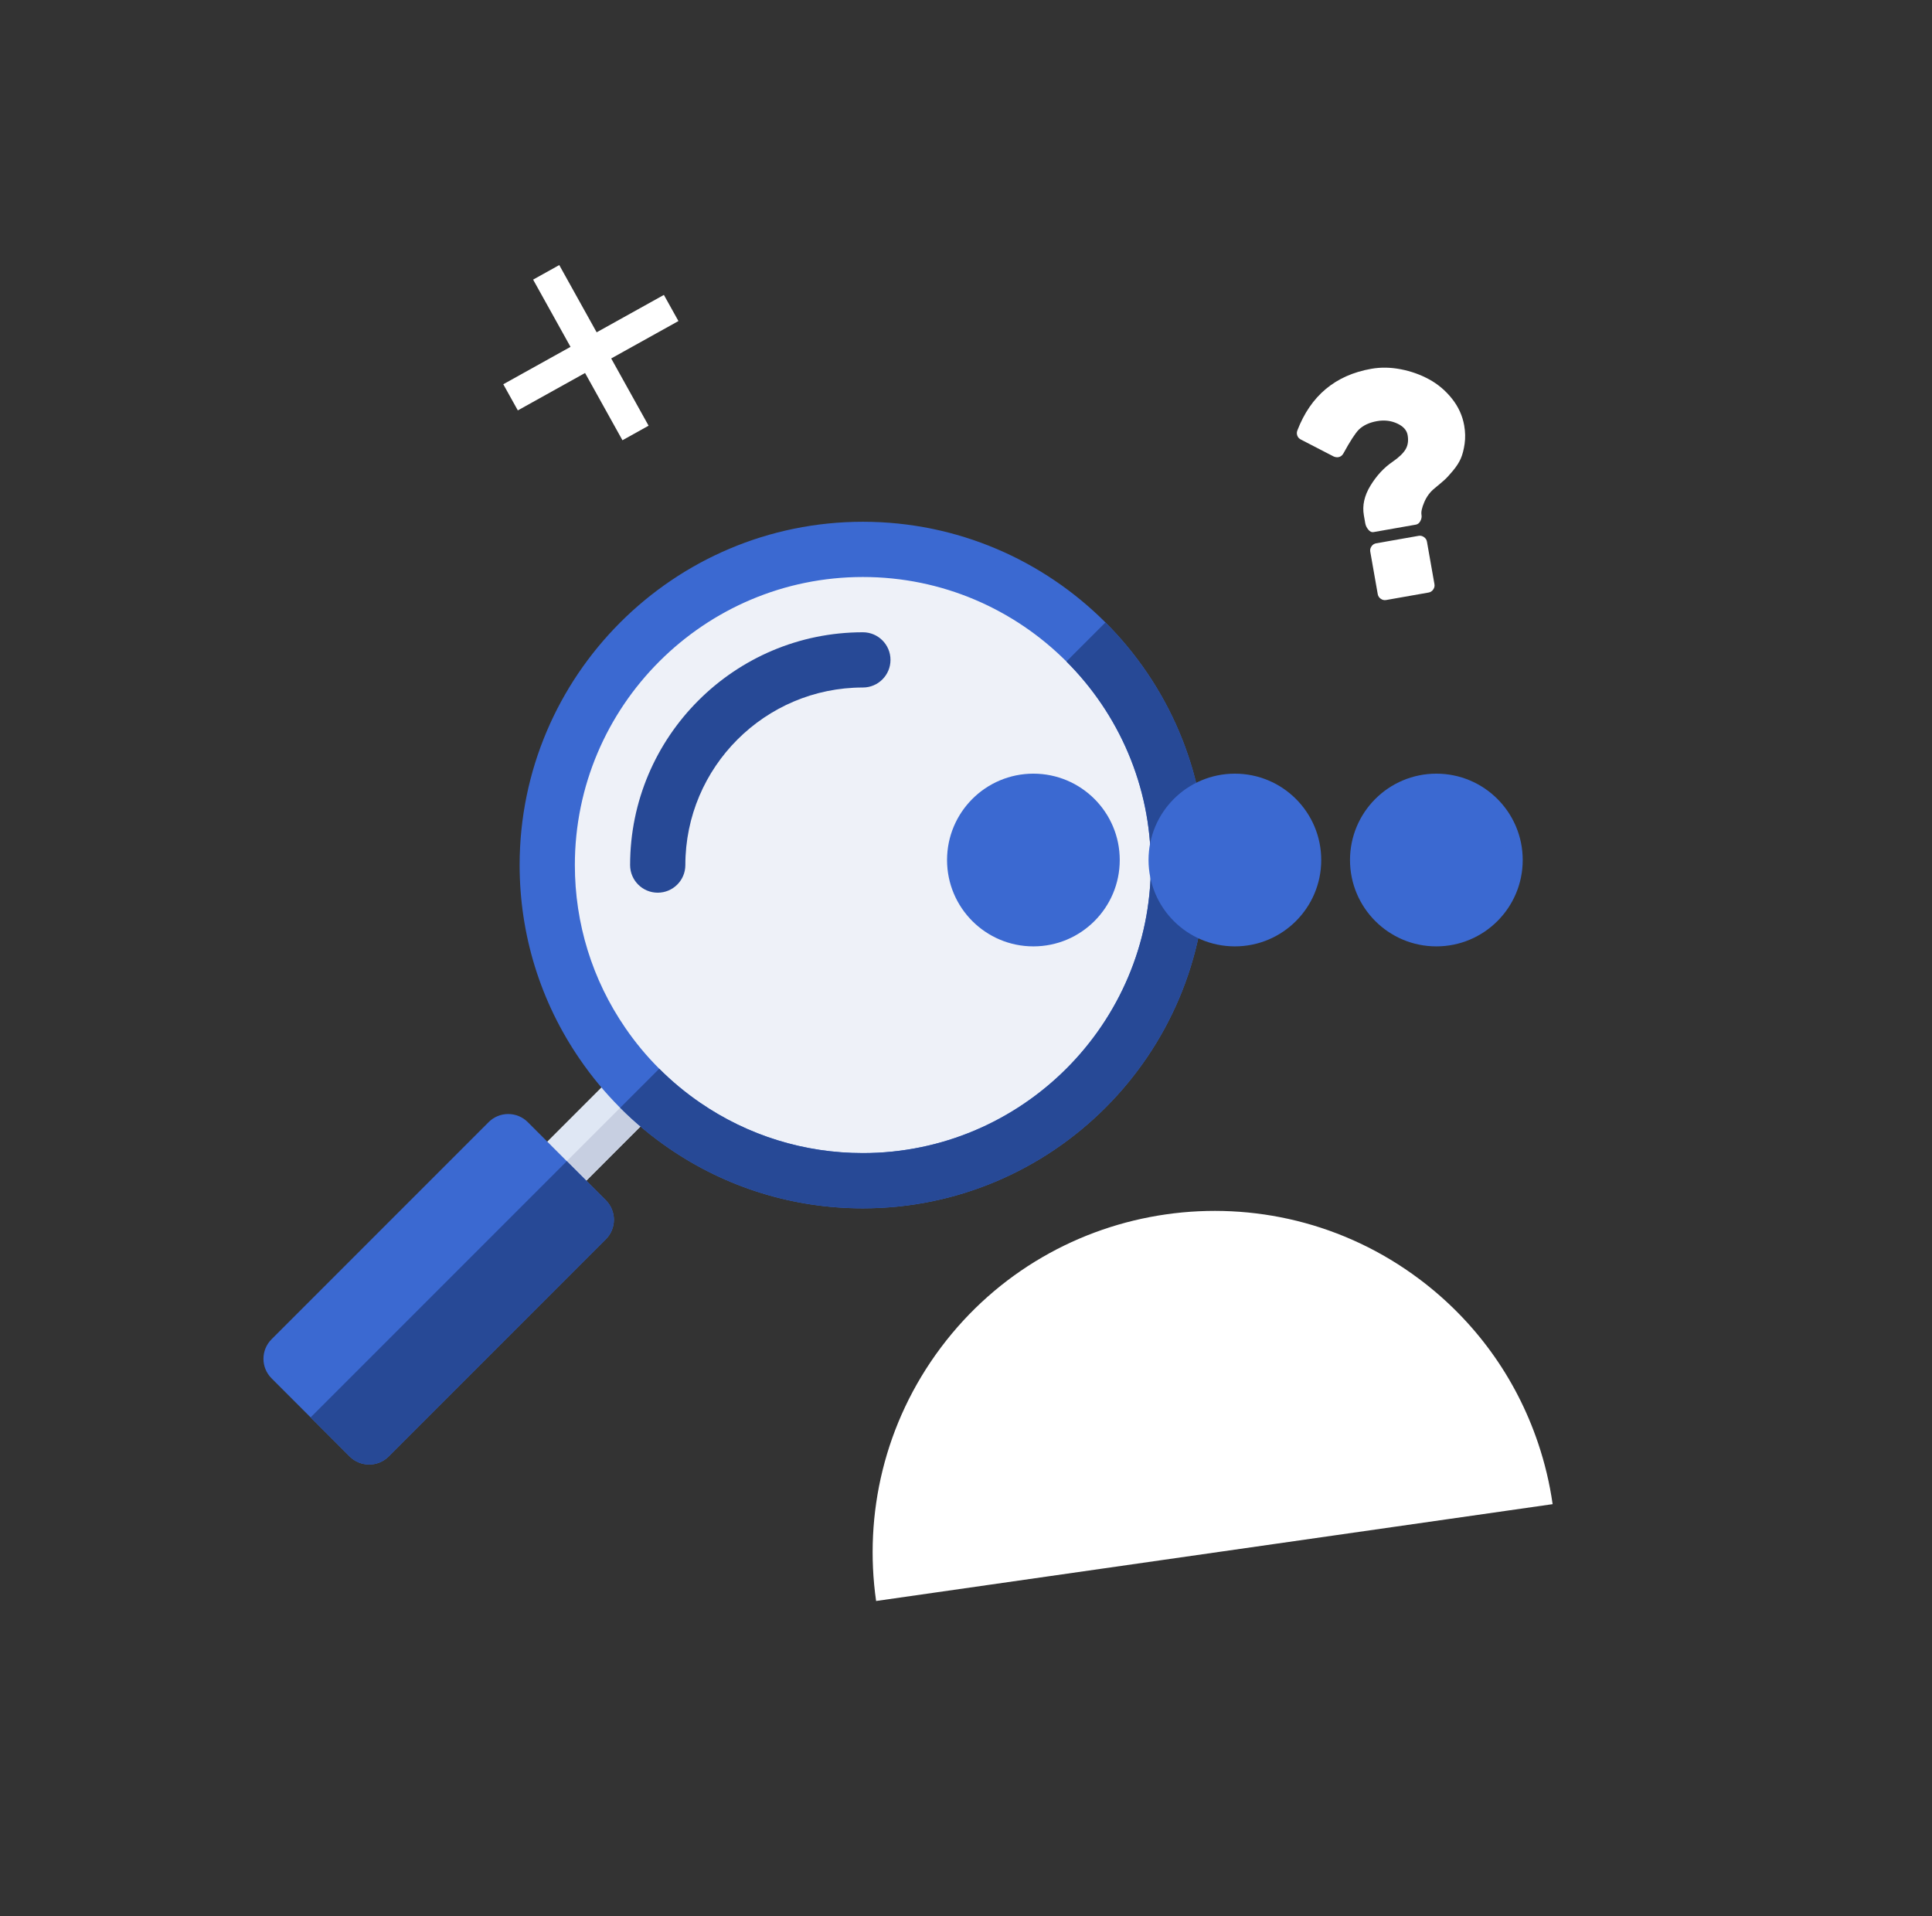 <svg width="121" height="120" viewBox="0 0 121 120" fill="none" xmlns="http://www.w3.org/2000/svg">
    <rect x="0" y="0" width="121" height="120" fill="#333333" stroke="none"/>
    <path
        d="M58.925 84.387C66.006 74.943 79.45 73.018 88.892 80.099C92.369 82.706 94.94 86.255 96.326 90.361C96.75 91.615 97.055 92.894 97.24 94.193L54.87 100.257C54.094 94.83 55.385 89.109 58.925 84.387Z"
        fill="white" />
    <g clip-path="url(#clip0_1971_16790)">
        <path
            d="M41.287 69.371L35.498 75.161C35.16 75.499 34.717 75.668 34.275 75.668C33.832 75.668 33.389 75.499 33.051 75.161C32.377 74.486 32.377 73.39 33.051 72.715L38.841 66.924C39.516 66.249 40.612 66.249 41.287 66.924V66.925C41.962 67.601 41.963 68.695 41.287 69.371Z"
            fill="#DFE7F4" />
        <path
            d="M41.287 69.371L35.498 75.161C35.16 75.499 34.717 75.667 34.274 75.667C33.832 75.667 33.389 75.499 33.051 75.161L41.287 66.925C41.962 67.6 41.963 68.695 41.287 69.371Z"
            fill="#C7CFE1" />
        <path
            d="M73.808 54.171C73.808 65.07 64.94 73.938 54.041 73.938C50.027 73.938 46.16 72.74 42.861 70.474C41.854 69.782 40.92 69.006 40.063 68.15C39.207 67.293 38.429 66.358 37.737 65.349C35.471 62.051 34.273 58.185 34.273 54.171C34.273 43.271 43.142 34.404 54.041 34.404C59.491 34.404 64.433 36.621 68.011 40.201C71.591 43.781 73.808 48.721 73.808 54.171Z"
            fill="#EEF1F8" />
        <path
            d="M73.808 54.171C73.808 65.07 64.94 73.938 54.041 73.938C50.027 73.938 46.16 72.74 42.861 70.474C41.854 69.782 40.92 69.007 40.063 68.15L68.011 40.202C71.591 43.781 73.808 48.722 73.808 54.171Z"
            fill="#EEF1F8" />
        <path
            d="M39.463 54.172C39.463 55.127 40.238 55.902 41.193 55.902C42.148 55.902 42.923 55.127 42.923 54.172C42.923 48.041 47.91 43.053 54.042 43.053C54.997 43.053 55.771 42.279 55.771 41.323C55.771 40.368 54.997 39.594 54.042 39.594C46.003 39.594 39.463 46.133 39.463 54.172Z"
            fill="#274996" />
        <path
            d="M36.723 66.044L36.723 66.043C34.316 62.541 33.044 58.436 33.044 54.17C33.044 42.594 42.463 33.174 54.041 33.174C59.83 33.174 65.079 35.529 68.881 39.332C72.683 43.135 75.037 48.383 75.037 54.17C75.037 65.748 65.618 75.168 54.041 75.168C49.776 75.168 45.67 73.895 42.167 71.488C41.096 70.752 40.104 69.929 39.194 69.019L39.194 69.018C38.284 68.11 37.459 67.115 36.723 66.044ZM40.934 67.278C41.737 68.083 42.613 68.812 43.558 69.461C46.652 71.586 50.276 72.708 54.041 72.708C64.263 72.708 72.578 64.392 72.578 54.17C72.578 49.061 70.499 44.425 67.142 41.07C67.142 41.07 67.142 41.07 67.142 41.07C67.142 41.07 67.142 41.07 67.142 41.07C63.788 37.714 59.153 35.633 54.041 35.633C43.819 35.633 35.503 43.948 35.503 54.17C35.503 57.935 36.625 61.559 38.75 64.651C39.399 65.598 40.129 66.476 40.934 67.278Z"
            fill="#3B69D1" stroke="#3B69D1" />
        <path
            d="M75.537 54.17C75.537 66.024 65.894 75.668 54.041 75.668C49.675 75.668 45.471 74.365 41.883 71.9C40.788 71.147 39.772 70.305 38.841 69.372L41.287 66.925C42.069 67.708 42.921 68.417 43.841 69.049C46.851 71.116 50.377 72.208 54.041 72.208C63.987 72.208 72.078 64.116 72.078 54.17C72.078 49.199 70.055 44.689 66.789 41.424L69.234 38.978C73.126 42.871 75.537 48.244 75.537 54.17Z"
            fill="#274996" />
        <path
            d="M37.589 77.252L37.589 77.252L23.991 90.852C23.991 90.852 23.991 90.852 23.991 90.852C23.51 91.332 22.731 91.331 22.252 90.852L19.807 88.406L17.36 85.959C16.881 85.481 16.88 84.701 17.36 84.221L30.959 70.621C31.189 70.391 31.502 70.262 31.828 70.262C32.154 70.262 32.468 70.391 32.698 70.621L35.144 73.068L35.144 73.068L37.589 75.514L37.589 75.514C38.069 75.995 38.069 76.773 37.589 77.252Z"
            fill="#3B69D1" stroke="#3B69D1" />
        <path
            d="M37.942 77.606L24.344 91.205C23.668 91.882 22.573 91.879 21.898 91.205L19.453 88.76L35.498 72.715L37.942 75.16C38.618 75.836 38.618 76.932 37.942 77.606Z"
            fill="#274996" />
    </g>
    <path
        d="M69.629 53.856C69.629 56.566 67.432 58.764 64.721 58.764C62.011 58.764 59.813 56.566 59.813 53.856C59.813 51.145 62.011 48.948 64.721 48.948C67.432 48.948 69.629 51.145 69.629 53.856Z"
        fill="#3B69D1" stroke="#3B69D1" />
    <path
        d="M82.248 53.856C82.248 56.566 80.05 58.764 77.34 58.764C74.629 58.764 72.432 56.566 72.432 53.856C72.432 51.145 74.629 48.948 77.34 48.948C80.05 48.948 82.248 51.145 82.248 53.856Z"
        fill="#3B69D1" stroke="#3B69D1" />
    <path
        d="M94.867 53.856C94.867 56.566 92.669 58.764 89.959 58.764C87.248 58.764 85.05 56.566 85.05 53.856C85.05 51.145 87.248 48.948 89.959 48.948C92.669 48.948 94.867 51.145 94.867 53.856Z"
        fill="#3B69D1" stroke="#3B69D1" />
    <g clip-path="url(#clip1_1971_16790)">
        <path
            d="M88.847 33.555L86.184 34.024C86.066 34.045 85.97 34.108 85.897 34.212C85.824 34.317 85.798 34.428 85.819 34.547L86.288 37.21C86.309 37.328 86.372 37.424 86.476 37.497C86.581 37.57 86.692 37.596 86.81 37.575L89.473 37.106C89.592 37.085 89.688 37.022 89.76 36.918C89.834 36.813 89.86 36.702 89.839 36.584L89.369 33.92C89.349 33.802 89.286 33.706 89.181 33.633C89.077 33.56 88.966 33.534 88.847 33.555Z"
            fill="white" />
        <path
            d="M90.937 24.966C90.535 24.461 90.06 24.059 89.511 23.759C88.963 23.459 88.368 23.247 87.729 23.124C87.089 23 86.474 22.991 85.882 23.095C83.633 23.491 82.091 24.778 81.254 26.954C81.212 27.061 81.21 27.168 81.248 27.276C81.286 27.383 81.359 27.466 81.469 27.523L83.533 28.589C83.64 28.631 83.737 28.644 83.826 28.628C83.959 28.605 84.063 28.526 84.139 28.39C84.554 27.631 84.875 27.136 85.101 26.905C85.381 26.634 85.762 26.457 86.243 26.372C86.694 26.292 87.112 26.341 87.498 26.517C87.884 26.693 88.104 26.936 88.159 27.247C88.22 27.594 88.177 27.892 88.03 28.139C87.883 28.386 87.609 28.648 87.207 28.924C86.676 29.285 86.218 29.78 85.833 30.408C85.448 31.037 85.31 31.658 85.418 32.272L85.506 32.771C85.531 32.912 85.594 33.044 85.696 33.167C85.798 33.29 85.904 33.342 86.015 33.322L88.678 32.853C88.796 32.832 88.89 32.756 88.958 32.626C89.027 32.496 89.05 32.367 89.028 32.242C88.995 32.057 89.053 31.791 89.202 31.445C89.35 31.098 89.561 30.813 89.835 30.589C90.094 30.376 90.297 30.205 90.442 30.076C90.588 29.948 90.772 29.749 90.995 29.481C91.219 29.212 91.383 28.957 91.489 28.713C91.595 28.469 91.674 28.164 91.728 27.796C91.781 27.428 91.772 27.044 91.702 26.645C91.594 26.031 91.339 25.471 90.937 24.966Z"
            fill="white" />
    </g>
    <g clip-path="url(#clip2_1971_16790)">
        <path
            d="M42.49 20.105L41.579 18.468L37.368 20.81L35.026 16.599L33.389 17.51L35.731 21.721L31.52 24.063L32.431 25.7L36.642 23.358L38.984 27.569L40.621 26.658L38.279 22.447L42.49 20.105Z"
            fill="white" />
    </g>
    <defs>
        <clipPath id="clip0_1971_16790">
            <rect width="59.037" height="59.037" fill="white"
                transform="translate(16.5 32.674)" />
        </clipPath>
        <clipPath id="clip1_1971_16790">
            <rect width="14.421" height="14.421" fill="white"
                transform="translate(78.692 24.363) rotate(-10)" />
        </clipPath>
        <clipPath id="clip2_1971_16790">
            <rect width="9.464" height="9.464" fill="white"
                transform="translate(33.752 16.236) rotate(15.915)" />
        </clipPath>
    </defs>
</svg>
